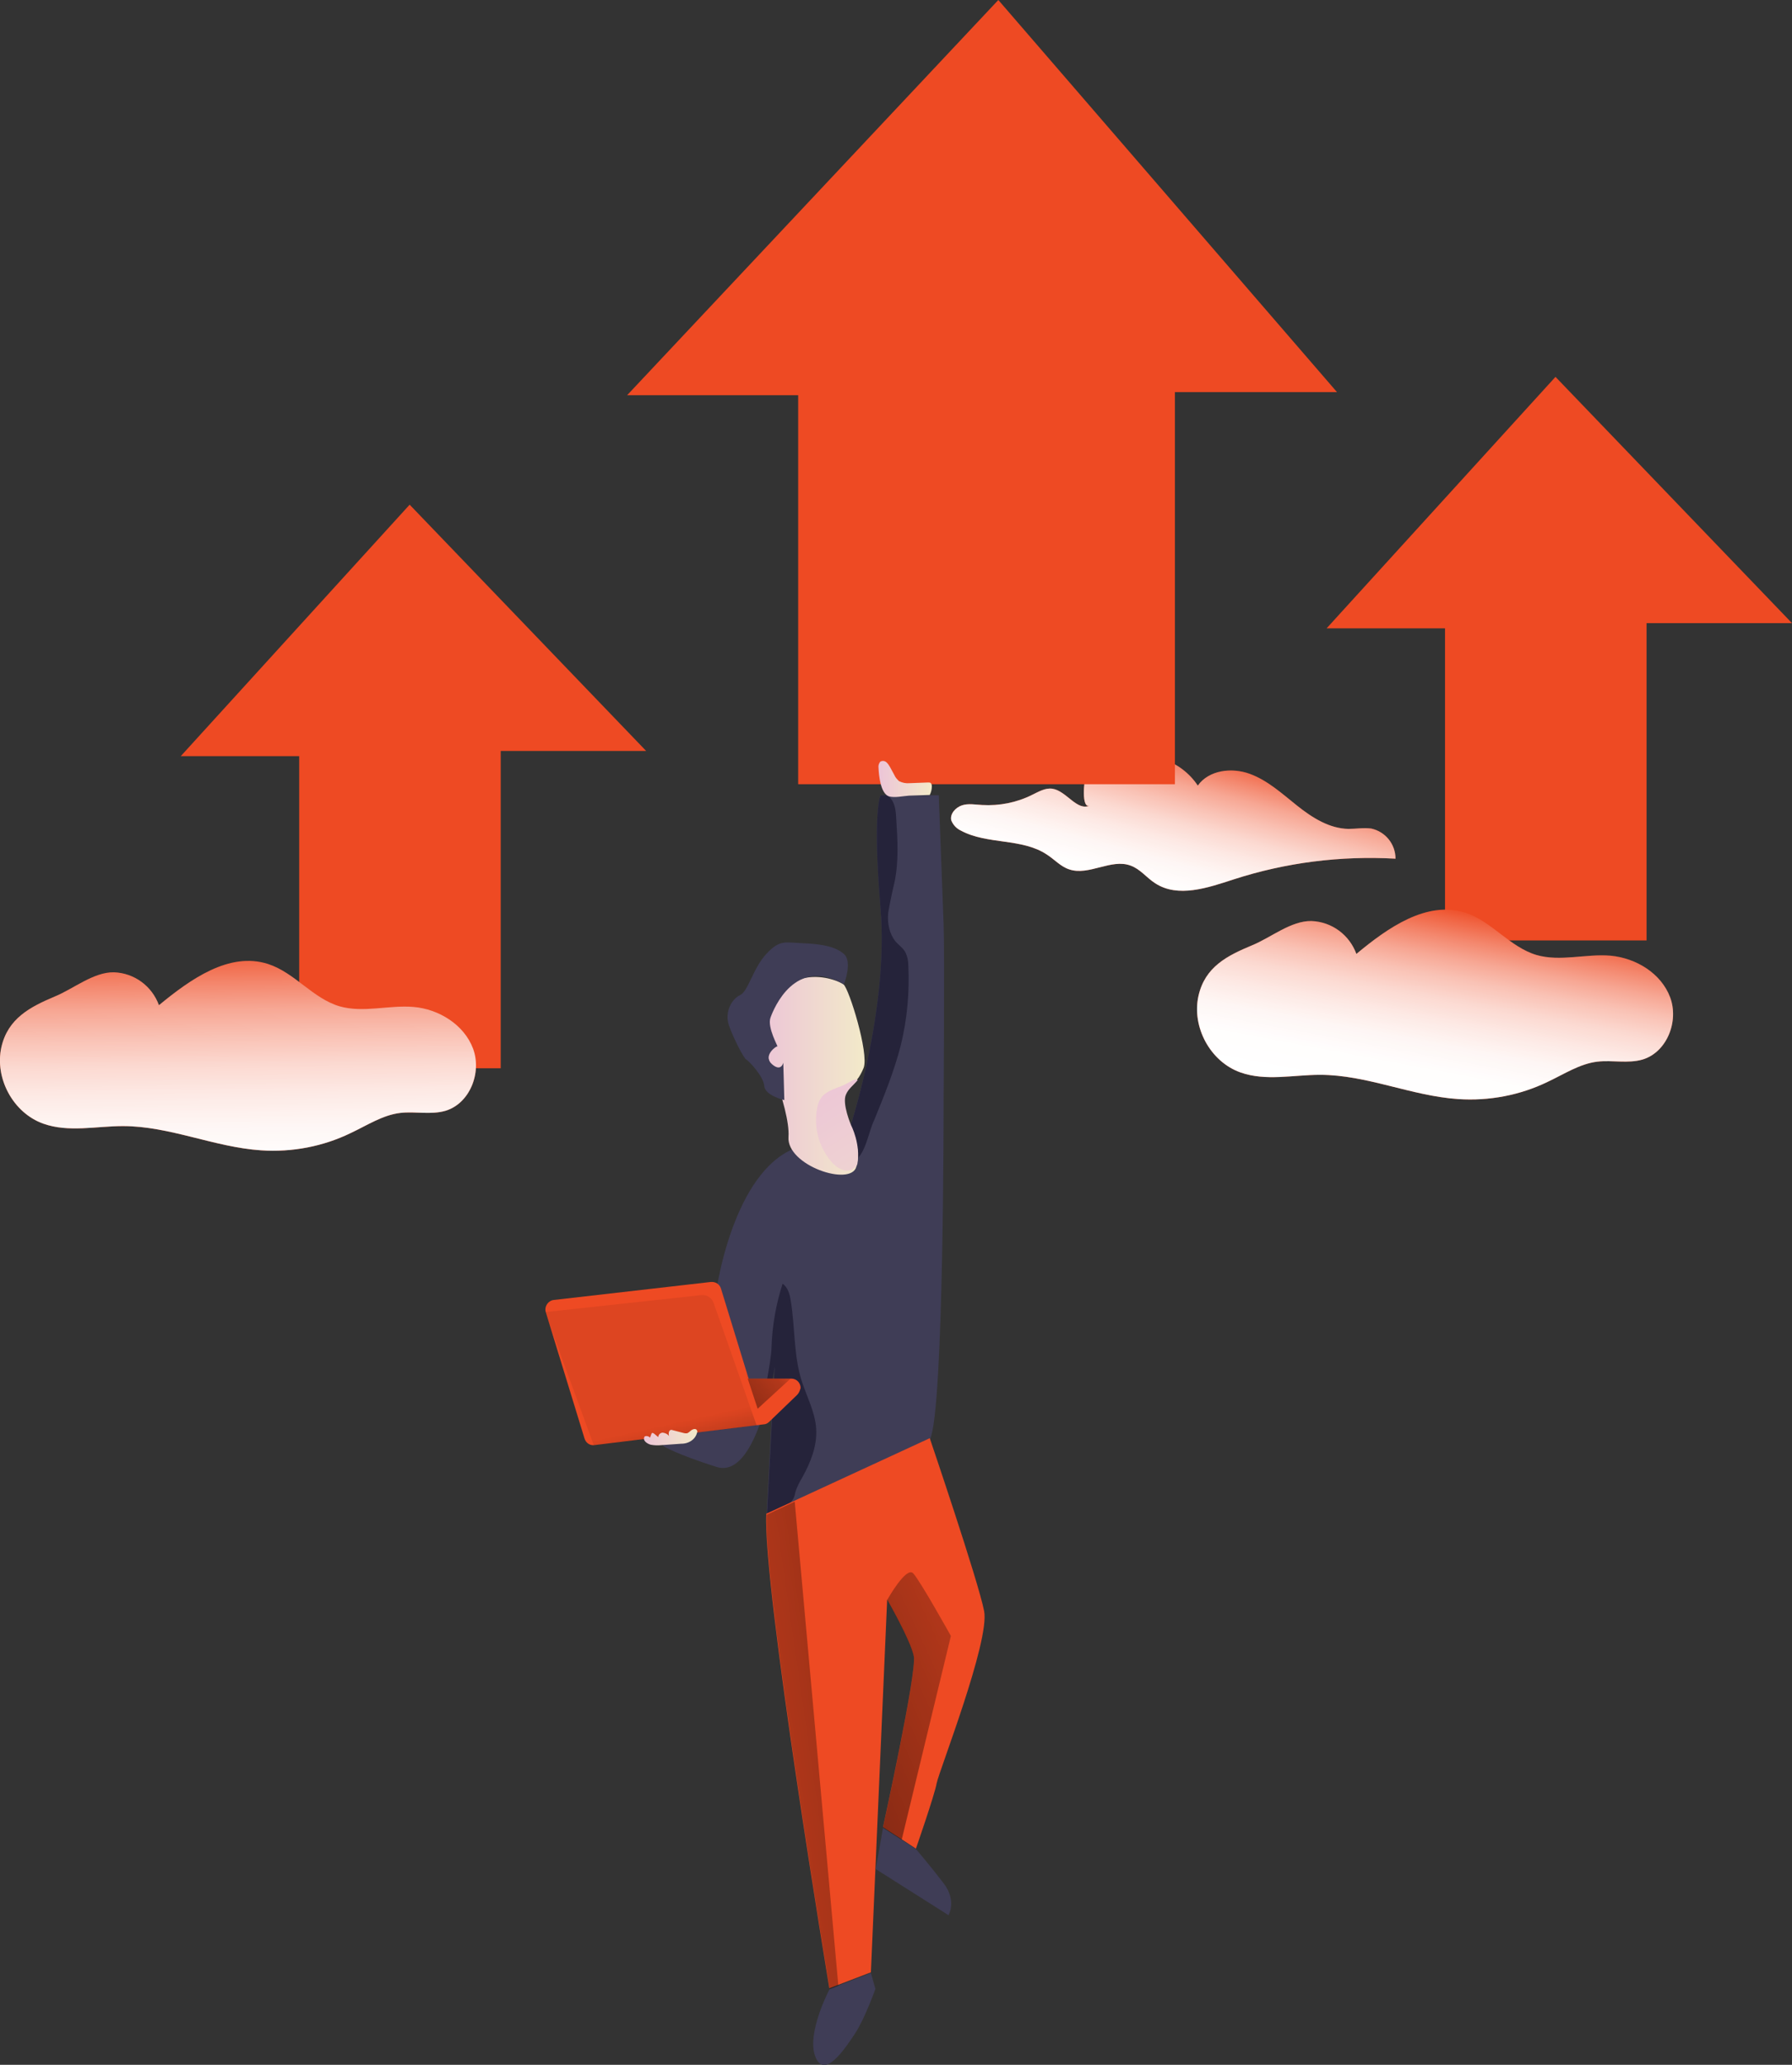 <?xml version="1.0" encoding="utf-8"?>
<!-- Generator: Adobe Illustrator 24.0.1, SVG Export Plug-In . SVG Version: 6.00 Build 0)  -->
<svg version="1.1" id="Layer_1" xmlns="http://www.w3.org/2000/svg" xmlns:xlink="http://www.w3.org/1999/xlink" x="0px" y="0px"
	 viewBox="0 0 517.5 596.1" style="enable-background:new 0 0 517.5 596.1;" xml:space="preserve">
<rect x="0" y="0" width="517.5" height="596.1" fill="#333333" stroke="none"/>
<style type="text/css">
	.st0{fill:#EE4A23;}
	.st1{fill:url(#SVGID_1_);}
	.st2{fill:#3F3D56;}
	.st3{fill:#25233A;}
	.st4{fill:url(#SVGID_2_);}
	.st5{fill:url(#SVGID_3_);}
	.st6{fill:url(#SVGID_4_);}
	.st7{fill:url(#SVGID_5_);}
	.st8{fill:url(#SVGID_6_);}
	.st9{fill:url(#SVGID_7_);}
	.st10{fill:url(#SVGID_8_);}
	.st11{fill:url(#SVGID_9_);}
	.st12{fill:url(#SVGID_10_);}
	.st13{fill:url(#SVGID_11_);}
</style>
<title>40. Growing Up</title>
<path class="st0" d="M345.9,226.8c3.2-4.5,9.8-5.3,15-3.4c5.2,1.9,9.3,5.7,13.7,9.2s9.3,6.6,14.8,6.7c2.2,0,4.4-0.4,6.6-0.1
	c4.1,0.9,7,4.5,7,8.7c-15.8-0.9-31.7,1.1-46.8,6c-7.4,2.4-16,5.4-22.6,1.1c-2.5-1.6-4.3-4.1-7.1-5.1c-5.6-2.1-12,3-17.7,1.1
	c-2.5-0.8-4.3-2.9-6.5-4.3c-7.2-4.8-17.2-2.8-24.8-6.9c-1.3-0.6-2.3-1.7-2.8-3c-0.4-1.9,1.3-3.7,3.1-4.3s3.9-0.2,5.8-0.1
	c5,0.3,10-0.7,14.4-2.9c1.9-0.9,3.8-2.1,5.9-1.8c4.1,0.6,7.2,6.7,10.9,4.8c-2.7,1.4-1.7-7.8-1.2-8.6c1.6-2.8,6.6-4.8,9.6-5.5
	C331.5,216.3,341.1,219.5,345.9,226.8z"/>
<linearGradient id="SVGID_1_" gradientUnits="userSpaceOnUse" x1="497.645" y1="381.579" x2="484.915" y2="333.479" gradientTransform="matrix(1 0 0 -1 -151.6 595.89)">
	<stop  offset="0" style="stop-color:#FFFFFF;stop-opacity:0"/>
	<stop  offset="6.000000e-02" style="stop-color:#FFFFFF;stop-opacity:0.13"/>
	<stop  offset="0.16" style="stop-color:#FFFFFF;stop-opacity:0.33"/>
	<stop  offset="0.26" style="stop-color:#FFFFFF;stop-opacity:0.51"/>
	<stop  offset="0.37" style="stop-color:#FFFFFF;stop-opacity:0.66"/>
	<stop  offset="0.48" style="stop-color:#FFFFFF;stop-opacity:0.79"/>
	<stop  offset="0.59" style="stop-color:#FFFFFF;stop-opacity:0.88"/>
	<stop  offset="0.71" style="stop-color:#FFFFFF;stop-opacity:0.95"/>
	<stop  offset="0.84" style="stop-color:#FFFFFF;stop-opacity:0.99"/>
	<stop  offset="1" style="stop-color:#FFFFFF"/>
</linearGradient>
<path class="st1" d="M345.9,226.8c3.2-4.5,9.8-5.3,15-3.4c5.2,1.9,9.3,5.7,13.7,9.2s9.3,6.6,14.8,6.7c2.2,0,4.4-0.4,6.6-0.1
	c4.1,0.9,7,4.5,7,8.7c-15.8-0.9-31.7,1.1-46.8,6c-7.4,2.4-16,5.4-22.6,1.1c-2.5-1.6-4.3-4.1-7.1-5.1c-5.6-2.1-12,3-17.7,1.1
	c-2.5-0.8-4.3-2.9-6.5-4.3c-7.2-4.8-17.2-2.8-24.8-6.9c-1.3-0.6-2.3-1.7-2.8-3c-0.4-1.9,1.3-3.7,3.1-4.3s3.9-0.2,5.8-0.1
	c5,0.3,10-0.7,14.4-2.9c1.9-0.9,3.8-2.1,5.9-1.8c4.1,0.6,7.2,6.7,10.9,4.8c-2.7,1.4-1.7-7.8-1.2-8.6c1.6-2.8,6.6-4.8,9.6-5.5
	C331.5,216.3,341.1,219.5,345.9,226.8z"/>
<polygon class="st0" points="288.3,0 181.1,114.1 230.5,114.1 230.5,226.4 339.3,226.4 339.3,113.2 386.1,113.2 "/>
<polygon class="st0" points="52.2,218.3 118.3,145.7 186.6,216.8 144.6,216.8 144.6,308.4 86.4,308.4 86.4,218.3 "/>
<polygon class="st0" points="383.1,181.4 449.2,108.8 517.5,179.9 475.5,179.9 475.5,271.5 417.3,271.5 417.3,181.4 "/>
<path class="st2" d="M272.5,317.5c0,0,0.1,89.5-3.9,97.9c-3.1,6.6-30.5,16.3-42.1,20.1c-3.1,1-5.1,1.7-5.1,1.7l2.2-42.7
	c-0.9,5.8-2.3,11.5-4.3,17c-2.7,7.3-6.7,13.8-12.4,12c-11.9-3.8-15.3-6-15.3-6l-5.1-18c0,0,19.1-8.6,19.5-19.1s6.5-41.8,23.1-48.7
	l3.4-1.4l13.2-5.5c0,0,11-33.9,8.6-62.4s0-32.8,0-32.8h16.8c0,0,1.1,29.2,1.4,37.3S272.5,317.5,272.5,317.5z"/>
<path class="st3" d="M260.1,301.9c-1.9,7.4-4.8,14.5-7.7,21.6c-1.5,3-2.4,9.6-5.5,11.5c-3.3,2.1-9.3-2.3-12.3-3.7
	c-0.7-0.3-1.4-0.6-2.1-1l13.2-5.5c0,0,11-33.9,8.6-62.4s0-32.8,0-32.8h1.7c0.3,0.1,0.5,0.3,0.8,0.5c1.6,1.4,1.9,3.8,2,6
	c0.4,6.2,0.8,12.6-0.5,18.7c-0.7,2.9-1.3,5.8-1.8,8.7c-0.3,3,0.3,6.1,2.2,8.4c0.9,1,2.1,1.8,2.8,3.1c0.5,1.1,0.8,2.3,0.8,3.5
	C262.7,286.3,262,294.2,260.1,301.9z"/>
<path class="st3" d="M231.7,426.5c-0.8,1.3-1.5,2.7-2,4.2c-0.1,0.7-0.3,1.4-0.6,2c-0.3,0.5-0.7,1-1.1,1.4l-1.4,1.5
	c-3.1,1-5.1,1.7-5.1,1.7l2.2-42.7c-0.9,5.8-2.3,11.5-4.3,17c0.8-7.4,3.3-18.2,3.4-22.6c0.2-6.3,1.3-12.5,3.2-18.4
	c1.6,1.1,2.1,3.2,2.4,5.2c1.2,7.5,0.8,15.3,3,22.5c1.5,4.8,4,9.3,4.3,14.2S234.1,422.2,231.7,426.5z"/>
<path class="st0" d="M230.2,402.7l-8.1,7.8c-0.4,0.4-1,0.7-1.5,0.7l-48.9,6c-1.3,0.2-2.5-0.6-2.9-1.9l-11.2-36.5
	c-0.4-1.4,0.4-2.9,1.8-3.4c0.1,0,0.3-0.1,0.5-0.1l45.4-5.2c1.3-0.1,2.5,0.6,2.9,1.9l7.4,24.1c0.3,1.1,0.6,1.9,0.6,1.9h12.3
	c1.5,0,2.7,1.2,2.7,2.7C231,401.5,230.7,402.2,230.2,402.7z"/>
<linearGradient id="SVGID_2_" gradientUnits="userSpaceOnUse" x1="405.29" y1="370.986" x2="420.74" y2="370.986" gradientTransform="matrix(1 0 0 -1 -151.6 595.89)">
	<stop  offset="0" style="stop-color:#ECC4D7"/>
	<stop  offset="0.42" style="stop-color:#EFD4D1"/>
	<stop  offset="1" style="stop-color:#F2EAC9"/>
</linearGradient>
<path class="st4" d="M253.7,221.7c-0.1-0.7,0.1-1.3,0.5-1.8c0.5-0.3,1.2-0.3,1.7,0.1c0.5,0.4,0.8,0.9,1.1,1.4l1.3,2.4
	c0.3,0.7,0.8,1.2,1.3,1.7c1,0.5,2,0.7,3.1,0.6l5.3-0.2c0.2,0,0.5,0,0.7,0.1c0.3,0.2,0.4,0.6,0.4,1c0,0.9-0.2,1.7-0.6,2.5l-6,0.2
	c-1.6,0.1-4.2,0.7-5.8,0.2C254.3,229.1,253.8,223.9,253.7,221.7z"/>
<path class="st0" d="M270.5,514.8c-0.6,3.4-6,18.9-6,18.9l-4.1-2.7l-5.4-3.5c0,0,9.8-44.7,8.9-49.3s-7.7-16.4-7.7-16.4l-4.7,107.6
	l-12,4.6c0,0-19.3-116.1-18.2-137l47.2-21.8c0,0,14,41.2,15.7,49.9S271.1,511.5,270.5,514.8z"/>
<path class="st2" d="M252.9,539.6l21,13.3c0,0,2.5-4.1-1.4-9.2s-8-9.9-8-9.9l-9.5-6.1L252.9,539.6z"/>
<path class="st2" d="M239.6,574.2c0,0-6.7,12.6-4.2,19.4s8.2-1.5,11.5-6.5c2.8-4.2,5.9-12.9,5.9-12.9l-1.3-4.6L239.6,574.2z"/>
<linearGradient id="SVGID_3_" gradientUnits="userSpaceOnUse" x1="449.535" y1="119.957" x2="257.325" y2="31.977" gradientTransform="matrix(1 0 0 -1 -151.6 595.89)">
	<stop  offset="0" style="stop-color:#000000;stop-opacity:7.000000e-02"/>
	<stop  offset="8.000000e-02" style="stop-color:#000000;stop-opacity:0.25"/>
	<stop  offset="1" style="stop-color:#000000"/>
</linearGradient>
<path class="st5" d="M274.6,472.3l-14.2,58.8l-5.4-3.5c0,0,9.8-44.7,8.9-49.3s-7.7-16.4-7.7-16.4s5.5-9.8,7.5-7.7
	S274.6,472.3,274.6,472.3z"/>
<linearGradient id="SVGID_4_" gradientUnits="userSpaceOnUse" x1="359.652" y1="88.214" x2="553.552" y2="116.234" gradientTransform="matrix(1 0 0 -1 -151.6 595.89)">
	<stop  offset="0" style="stop-color:#000000;stop-opacity:7.000000e-02"/>
	<stop  offset="8.000000e-02" style="stop-color:#000000;stop-opacity:0.25"/>
	<stop  offset="1" style="stop-color:#000000"/>
</linearGradient>
<path class="st6" d="M229.5,433.5l12.6,139.8l-2.5,1c0,0-19.3-116.6-18.2-137L229.5,433.5z"/>
<linearGradient id="SVGID_5_" gradientUnits="userSpaceOnUse" x1="378.276" y1="202.694" x2="331.136" y2="162.004" gradientTransform="matrix(1 0 0 -1 -151.6 595.89)">
	<stop  offset="0" style="stop-color:#000000;stop-opacity:7.000000e-02"/>
	<stop  offset="8.000000e-02" style="stop-color:#000000;stop-opacity:0.25"/>
	<stop  offset="1" style="stop-color:#000000"/>
</linearGradient>
<path class="st7" d="M228.3,398l-9.5,8.7l-3.5-10.6c0.3,1.1,0.6,1.9,0.6,1.9L228.3,398z"/>
<linearGradient id="SVGID_6_" gradientUnits="userSpaceOnUse" x1="343.218" y1="184.399" x2="359.378" y2="111.369" gradientTransform="matrix(1 0 0 -1 -151.6 595.89)">
	<stop  offset="0" style="stop-color:#000000;stop-opacity:7.000000e-02"/>
	<stop  offset="0.52" style="stop-color:#000000;stop-opacity:0.83"/>
	<stop  offset="0.56" style="stop-color:#000000;stop-opacity:0.87"/>
	<stop  offset="1" style="stop-color:#000000"/>
</linearGradient>
<path class="st8" d="M157.4,378.8l45.1-4.9c1.6-0.2,3.1,0.8,3.6,2.3l12.4,35.3l-47,5.8L157.4,378.8z"/>
<linearGradient id="SVGID_7_" gradientUnits="userSpaceOnUse" x1="370.92" y1="285.317" x2="401.382" y2="285.317" gradientTransform="matrix(1 0 0 -1 -151.6 595.89)">
	<stop  offset="0" style="stop-color:#ECC4D7"/>
	<stop  offset="0.42" style="stop-color:#EFD4D1"/>
	<stop  offset="1" style="stop-color:#F2EAC9"/>
</linearGradient>
<path class="st9" d="M244.1,315.9c-1.2,2.6,1.5,8.9,1.5,8.9s2.9,5.6,1.9,11.2l0,0c0,0.3-0.1,0.5-0.2,0.8c-1.5,5.9-20.2-0.3-19.6-8.6
	s-8.5-29.2-8.5-29.2c5.3-23.6,22.8-16.1,24.4-14.8s7.4,19.9,5.8,24.1c-0.5,1.2-1.1,2.4-1.9,3.4C246.3,313.3,244.9,314.2,244.1,315.9
	z"/>
<path class="st2" d="M243.7,284.2c0,0,2.6-6.5,0-8.8s-7-2.9-12-3.1s-6.5-1.1-10.4,3.1s-5.2,10.8-7.6,11.9s-4.5,4.9-3.2,8.7
	s4.4,9.7,5,9.9s5,4.8,5.2,7.6s5.8,4.1,5.8,4.1l-0.3-10.8c0,0-0.6,2.8-3.3,0.4s1.3-5.3,1.6-5.1s-3-5.5-2-8.3S229.7,276,243.7,284.2z"
	/>
<linearGradient id="SVGID_8_" gradientUnits="userSpaceOnUse" x1="386.224" y1="286.476" x2="431.734" y2="216.036" gradientTransform="matrix(1 0 0 -1 -151.6 595.89)">
	<stop  offset="0" style="stop-color:#ECC4D7"/>
	<stop  offset="0.42" style="stop-color:#EFD4D1"/>
	<stop  offset="1" style="stop-color:#F2EAC9"/>
</linearGradient>
<path class="st10" d="M247.6,336L247.6,336c-0.2,0.4-0.4,0.8-0.7,1.1c-1,0.9-2.4,1.1-3.7,0.6c-1.2-0.5-2.3-1.3-3.1-2.3
	c-3.7-4.3-5.2-10.1-4.1-15.6c0.2-1,0.5-2,1.1-2.8c1.3-1.9,3.8-2.6,6-3.5s3.7-2.3,4.6-1.7c-1.3,1.6-2.7,2.5-3.4,4.2
	c-1.2,2.6,1.5,8.9,1.5,8.9S248.6,330.3,247.6,336z"/>
<path class="st0" d="M346.1,287.5c-2,9,3.4,19,12.1,22.1c7.3,2.6,15.3,0.7,23,0.7c13.5,0,26.4,6.1,39.9,7c8.9,0.6,17.9-1.1,25.9-5
	c4.7-2.2,9.2-5.2,14.3-5.8c4.3-0.5,8.8,0.6,13-0.6c7.1-2.1,10.6-11.1,8-18s-9.8-11.3-17.2-12c-7.1-0.6-14.5,1.8-21.4-0.2
	c-7.7-2.3-12.9-9.7-20.5-12.2c-11.2-3.6-22.5,4.4-31.5,11.9c-2-5.5-7.1-9.3-13-9.5c-5.9-0.1-11.7,4.8-17.1,7
	C354.4,275.9,348,279.1,346.1,287.5z"/>
<linearGradient id="SVGID_9_" gradientUnits="userSpaceOnUse" x1="571.946" y1="335.829" x2="556.856" y2="255.659" gradientTransform="matrix(1 0 0 -1 -151.6 595.89)">
	<stop  offset="2.000000e-02" style="stop-color:#FFFFFF;stop-opacity:0"/>
	<stop  offset="6.000000e-02" style="stop-color:#FFFFFF;stop-opacity:0.13"/>
	<stop  offset="0.13" style="stop-color:#FFFFFF;stop-opacity:0.33"/>
	<stop  offset="0.2" style="stop-color:#FFFFFF;stop-opacity:0.51"/>
	<stop  offset="0.27" style="stop-color:#FFFFFF;stop-opacity:0.66"/>
	<stop  offset="0.35" style="stop-color:#FFFFFF;stop-opacity:0.79"/>
	<stop  offset="0.43" style="stop-color:#FFFFFF;stop-opacity:0.88"/>
	<stop  offset="0.51" style="stop-color:#FFFFFF;stop-opacity:0.95"/>
	<stop  offset="0.6" style="stop-color:#FFFFFF;stop-opacity:0.99"/>
	<stop  offset="0.71" style="stop-color:#FFFFFF"/>
</linearGradient>
<path class="st11" d="M346.1,287.5c-2,9,3.4,19,12.1,22.1c7.3,2.6,15.3,0.7,23,0.7c13.5,0,26.4,6.1,39.9,7c8.9,0.6,17.9-1.1,25.9-5
	c4.7-2.2,9.2-5.2,14.3-5.8c4.3-0.5,8.8,0.6,13-0.6c7.1-2.1,10.6-11.1,8-18s-9.8-11.3-17.2-12c-7.1-0.6-14.5,1.8-21.4-0.2
	c-7.7-2.3-12.9-9.7-20.5-12.2c-11.2-3.6-22.5,4.4-31.5,11.9c-2-5.5-7.1-9.3-13-9.5c-5.9-0.1-11.7,4.8-17.1,7
	C354.4,275.9,348,279.1,346.1,287.5z"/>
<path class="st0" d="M0.4,302.3c-2,9,3.4,19,12.1,22.1c7.3,2.6,15.3,0.7,23,0.7c13.5,0,26.4,6.1,39.9,7c8.9,0.6,17.9-1.1,25.9-5
	c4.7-2.2,9.2-5.2,14.3-5.8c4.3-0.5,8.8,0.6,13-0.6c7.1-2.1,10.6-11.1,8-18s-9.9-11.4-17.2-12c-7.1-0.6-14.5,1.8-21.4-0.2
	c-7.7-2.3-12.9-9.7-20.6-12.2c-11.2-3.6-22.4,4.4-31.5,11.9c-2-5.5-7.1-9.3-13-9.5c-5.9-0.1-11.7,4.8-17.1,7
	C8.7,290.7,2.3,294,0.4,302.3z"/>
<linearGradient id="SVGID_10_" gradientUnits="userSpaceOnUse" x1="219.824" y1="324.09" x2="220.804" y2="249.77" gradientTransform="matrix(1 0 0 -1 -151.6 595.89)">
	<stop  offset="0" style="stop-color:#FFFFFF;stop-opacity:0"/>
	<stop  offset="6.000000e-02" style="stop-color:#FFFFFF;stop-opacity:0.13"/>
	<stop  offset="0.16" style="stop-color:#FFFFFF;stop-opacity:0.33"/>
	<stop  offset="0.26" style="stop-color:#FFFFFF;stop-opacity:0.51"/>
	<stop  offset="0.37" style="stop-color:#FFFFFF;stop-opacity:0.66"/>
	<stop  offset="0.48" style="stop-color:#FFFFFF;stop-opacity:0.79"/>
	<stop  offset="0.59" style="stop-color:#FFFFFF;stop-opacity:0.88"/>
	<stop  offset="0.71" style="stop-color:#FFFFFF;stop-opacity:0.95"/>
	<stop  offset="0.84" style="stop-color:#FFFFFF;stop-opacity:0.99"/>
	<stop  offset="1" style="stop-color:#FFFFFF"/>
</linearGradient>
<path class="st12" d="M0.4,302.3c-2,9,3.4,19,12.1,22.1c7.3,2.6,15.3,0.7,23,0.7c13.5,0,26.4,6.1,39.9,7c8.9,0.6,17.9-1.1,25.9-5
	c4.7-2.2,9.2-5.2,14.3-5.8c4.3-0.5,8.8,0.6,13-0.6c7.1-2.1,10.6-11.1,8-18s-9.9-11.4-17.2-12c-7.1-0.6-14.5,1.8-21.4-0.2
	c-7.7-2.3-12.9-9.7-20.6-12.2c-11.2-3.6-22.4,4.4-31.5,11.9c-2-5.5-7.1-9.3-13-9.5c-5.9-0.1-11.7,4.8-17.1,7
	C8.7,290.7,2.3,294,0.4,302.3z"/>
<linearGradient id="SVGID_11_" gradientUnits="userSpaceOnUse" x1="337.36" y1="180.855" x2="352.963" y2="180.855" gradientTransform="matrix(1 0 0 -1 -151.6 595.89)">
	<stop  offset="0" style="stop-color:#ECC4D7"/>
	<stop  offset="0.42" style="stop-color:#EFD4D1"/>
	<stop  offset="1" style="stop-color:#F2EAC9"/>
</linearGradient>
<path class="st13" d="M188,417.1c1,0.2,2.1,0.2,3.1,0.1l5.6-0.4c0.7,0,1.4-0.1,2.1-0.4c1.2-0.5,2.2-1.5,2.5-2.8
	c0.1-0.2,0.1-0.4,0-0.6c-0.2-0.6-1-0.5-1.5-0.2s-0.9,0.9-1.5,1c-0.3,0-0.6,0-0.9-0.1l-3.1-0.8c-0.2-0.1-0.4-0.1-0.5-0.1
	c-0.7,0.1-0.8,1.1-0.6,1.8c-0.4-0.6-1.1-0.9-1.8-1c-0.7,0-1.3,0.6-1.3,1.3l-1.2-1c-0.2-0.1-0.4-0.3-0.6-0.2
	c-0.1,0.1-0.2,0.2-0.2,0.3l-0.4,1.1c0.1-0.3-1.6-1-1.7,0C185.7,416.2,187.4,417,188,417.1z"/>
</svg>
